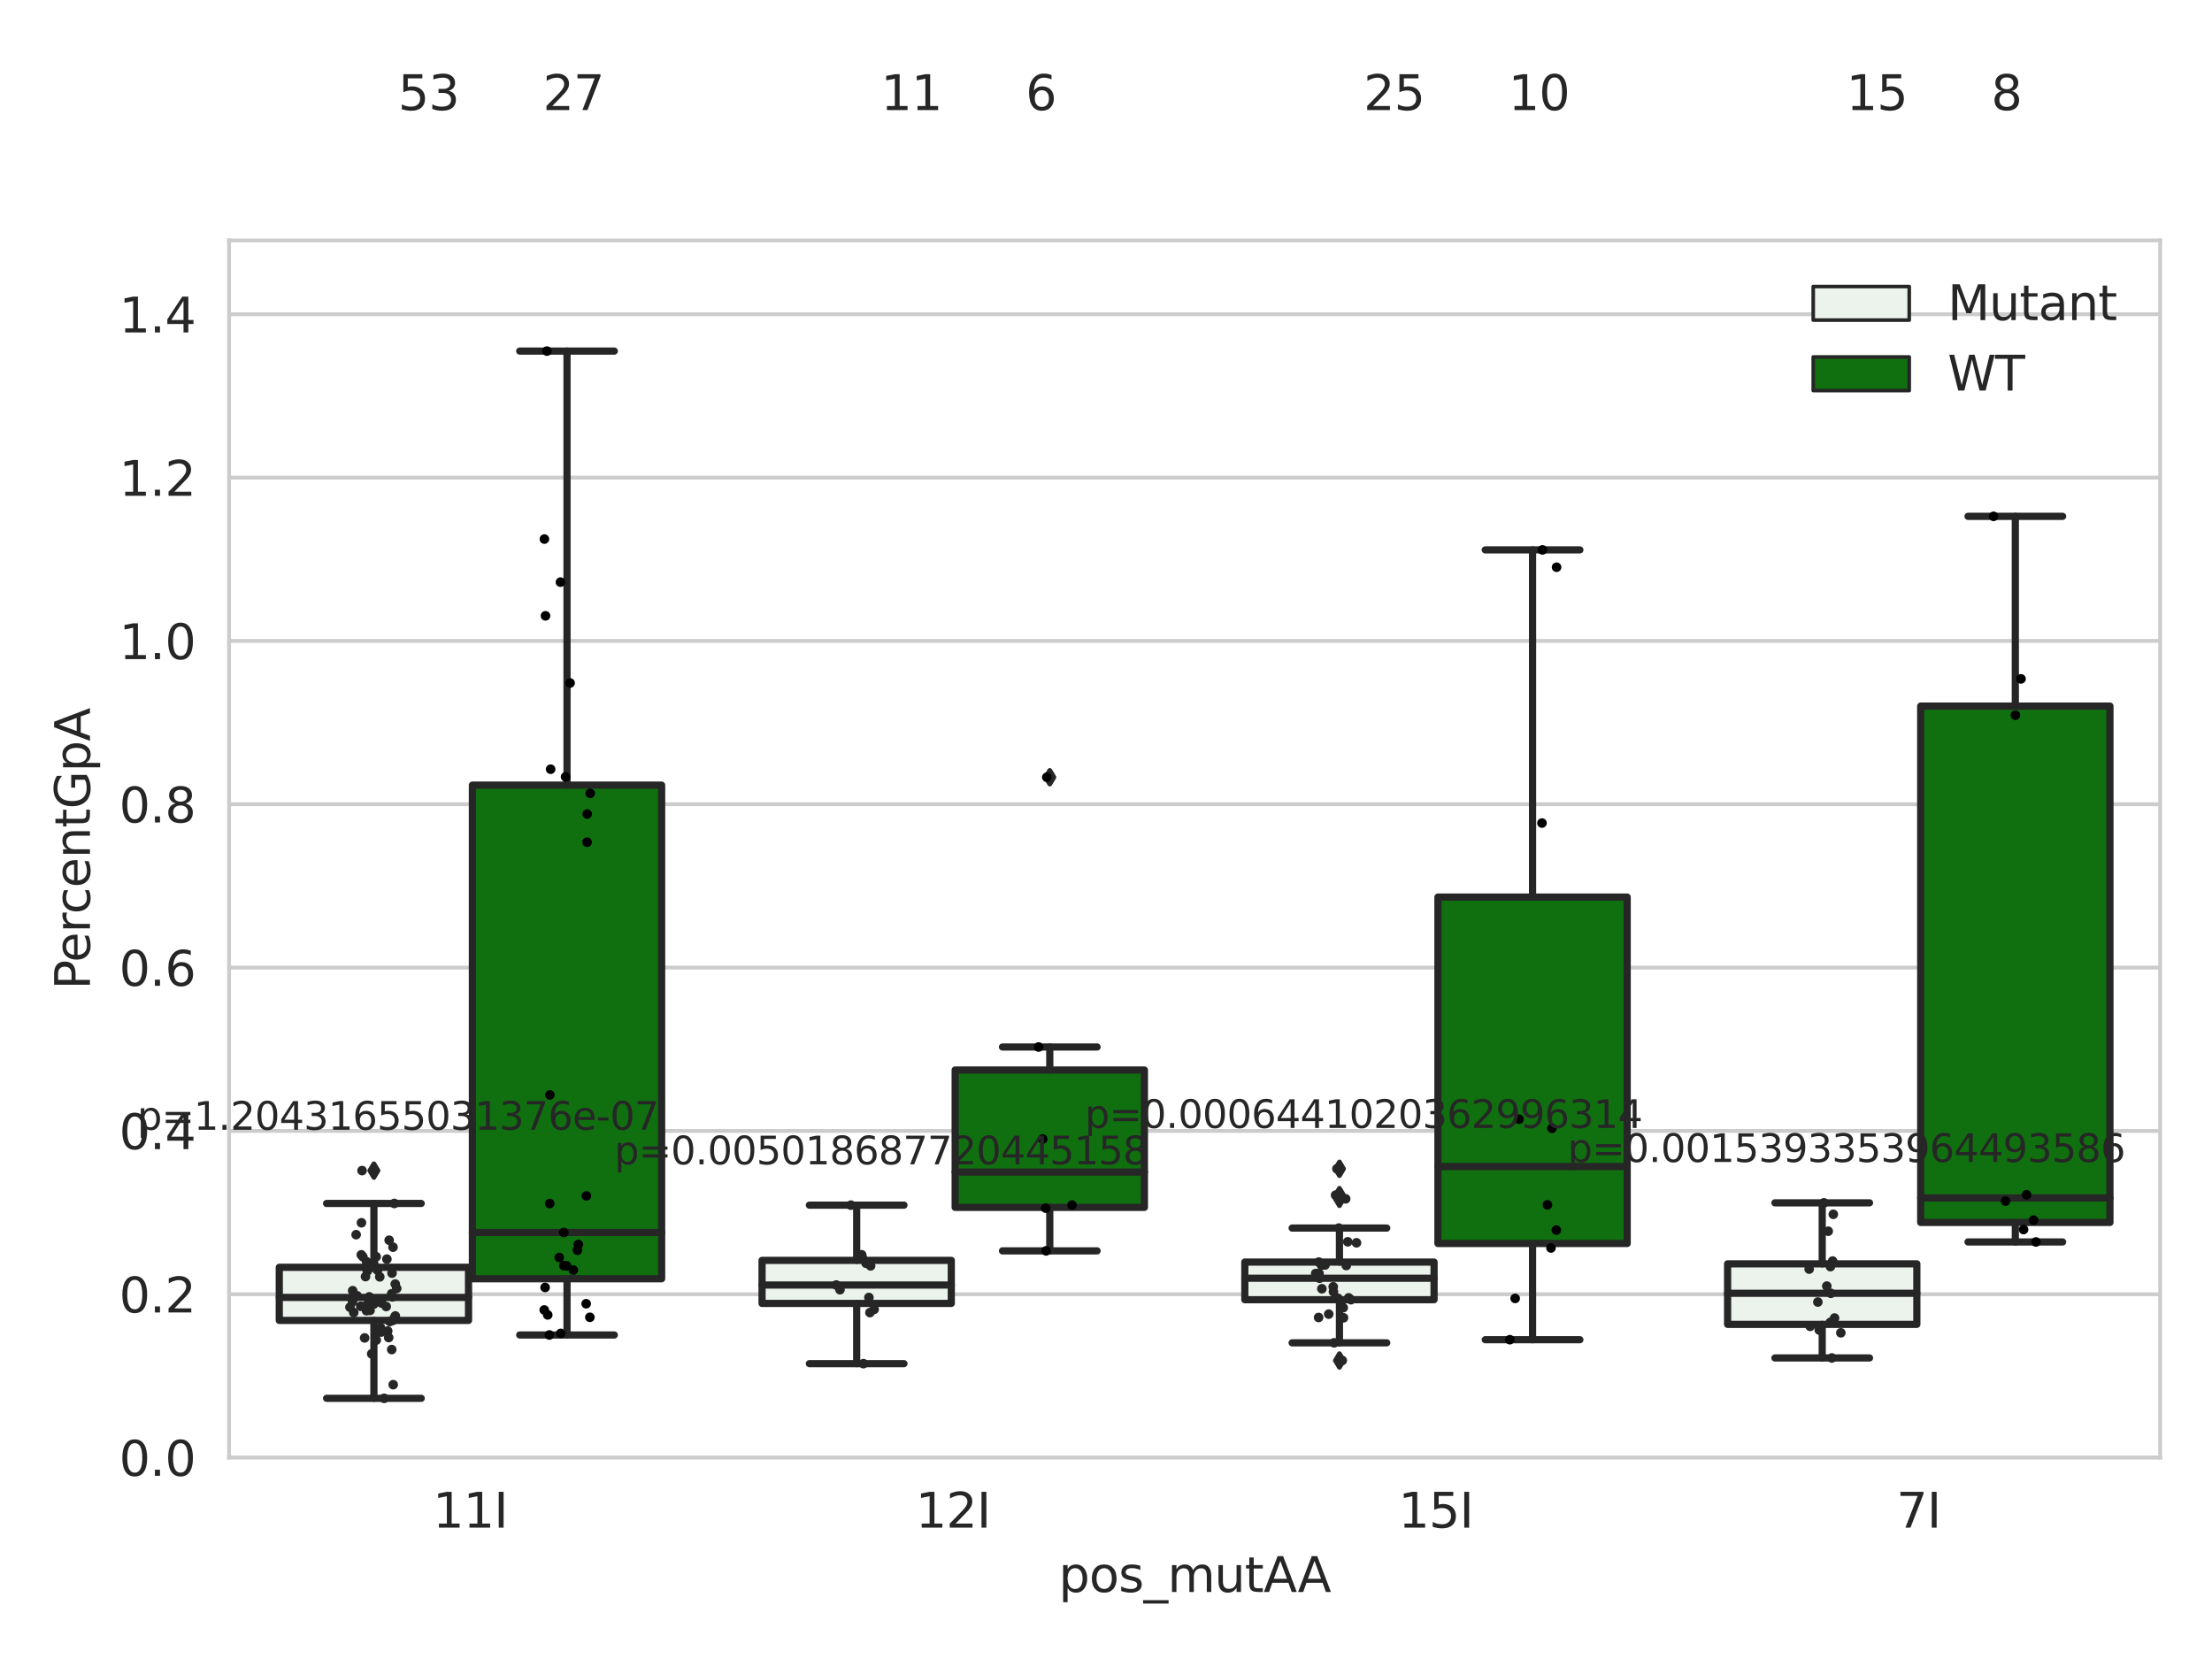 <?xml version="1.0" encoding="utf-8" standalone="no"?>
<!DOCTYPE svg PUBLIC "-//W3C//DTD SVG 1.1//EN"
  "http://www.w3.org/Graphics/SVG/1.1/DTD/svg11.dtd">
<svg xmlns:xlink="http://www.w3.org/1999/xlink" width="460.8pt" height="345.6pt" viewBox="0 0 460.8 345.6" xmlns="http://www.w3.org/2000/svg" version="1.1">
 <defs>
  <style type="text/css">*{stroke-linejoin: round; stroke-linecap: butt}</style>
 </defs>
 <g id="figure_1">
  <g id="patch_1">
   <path d="M 0 345.6 
L 460.8 345.6 
L 460.8 0 
L 0 0 
z
" style="fill: #ffffff"/>
  </g>
  <g id="axes_1">
   <g id="patch_2">
    <path d="M 47.72 303.64 
L 450 303.64 
L 450 50.085 
L 47.72 50.085 
z
" style="fill: #ffffff"/>
   </g>
   <g id="matplotlib.axis_1">
    <g id="xtick_1">
     <g id="text_1">
      <!-- 11I -->
      <g style="fill: #262626" transform="translate(90.168 318.238)scale(0.1 -0.1)">
       <defs>
        <path id="DejaVuSans-31" d="M 794 531 
L 1825 531 
L 1825 4091 
L 703 3866 
L 703 4441 
L 1819 4666 
L 2450 4666 
L 2450 531 
L 3481 531 
L 3481 0 
L 794 0 
L 794 531 
z
" transform="scale(0.016)"/>
        <path id="DejaVuSans-49" d="M 628 4666 
L 1259 4666 
L 1259 0 
L 628 0 
L 628 4666 
z
" transform="scale(0.016)"/>
       </defs>
       <use xlink:href="#DejaVuSans-31"/>
       <use xlink:href="#DejaVuSans-31" x="63.623"/>
       <use xlink:href="#DejaVuSans-49" x="127.246"/>
      </g>
     </g>
    </g>
    <g id="xtick_2">
     <g id="text_2">
      <!-- 12I -->
      <g style="fill: #262626" transform="translate(190.738 318.238)scale(0.1 -0.1)">
       <defs>
        <path id="DejaVuSans-32" d="M 1228 531 
L 3431 531 
L 3431 0 
L 469 0 
L 469 531 
Q 828 903 1448 1529 
Q 2069 2156 2228 2338 
Q 2531 2678 2651 2914 
Q 2772 3150 2772 3378 
Q 2772 3750 2511 3984 
Q 2250 4219 1831 4219 
Q 1534 4219 1204 4116 
Q 875 4013 500 3803 
L 500 4441 
Q 881 4594 1212 4672 
Q 1544 4750 1819 4750 
Q 2544 4750 2975 4387 
Q 3406 4025 3406 3419 
Q 3406 3131 3298 2873 
Q 3191 2616 2906 2266 
Q 2828 2175 2409 1742 
Q 1991 1309 1228 531 
z
" transform="scale(0.016)"/>
       </defs>
       <use xlink:href="#DejaVuSans-31"/>
       <use xlink:href="#DejaVuSans-32" x="63.623"/>
       <use xlink:href="#DejaVuSans-49" x="127.246"/>
      </g>
     </g>
    </g>
    <g id="xtick_3">
     <g id="text_3">
      <!-- 15I -->
      <g style="fill: #262626" transform="translate(291.308 318.238)scale(0.1 -0.1)">
       <defs>
        <path id="DejaVuSans-35" d="M 691 4666 
L 3169 4666 
L 3169 4134 
L 1269 4134 
L 1269 2991 
Q 1406 3038 1543 3061 
Q 1681 3084 1819 3084 
Q 2600 3084 3056 2656 
Q 3513 2228 3513 1497 
Q 3513 744 3044 326 
Q 2575 -91 1722 -91 
Q 1428 -91 1123 -41 
Q 819 9 494 109 
L 494 744 
Q 775 591 1075 516 
Q 1375 441 1709 441 
Q 2250 441 2565 725 
Q 2881 1009 2881 1497 
Q 2881 1984 2565 2268 
Q 2250 2553 1709 2553 
Q 1456 2553 1204 2497 
Q 953 2441 691 2322 
L 691 4666 
z
" transform="scale(0.016)"/>
       </defs>
       <use xlink:href="#DejaVuSans-31"/>
       <use xlink:href="#DejaVuSans-35" x="63.623"/>
       <use xlink:href="#DejaVuSans-49" x="127.246"/>
      </g>
     </g>
    </g>
    <g id="xtick_4">
     <g id="text_4">
      <!-- 7I -->
      <g style="fill: #262626" transform="translate(395.059 318.238)scale(0.1 -0.1)">
       <defs>
        <path id="DejaVuSans-37" d="M 525 4666 
L 3525 4666 
L 3525 4397 
L 1831 0 
L 1172 0 
L 2766 4134 
L 525 4134 
L 525 4666 
z
" transform="scale(0.016)"/>
       </defs>
       <use xlink:href="#DejaVuSans-37"/>
       <use xlink:href="#DejaVuSans-49" x="63.623"/>
      </g>
     </g>
    </g>
    <g id="text_5">
     <!-- pos_mutAA -->
     <g style="fill: #262626" transform="translate(220.544 331.638)scale(0.1 -0.1)">
      <defs>
       <path id="DejaVuSans-70" d="M 1159 525 
L 1159 -1331 
L 581 -1331 
L 581 3500 
L 1159 3500 
L 1159 2969 
Q 1341 3281 1617 3432 
Q 1894 3584 2278 3584 
Q 2916 3584 3314 3078 
Q 3713 2572 3713 1747 
Q 3713 922 3314 415 
Q 2916 -91 2278 -91 
Q 1894 -91 1617 61 
Q 1341 213 1159 525 
z
M 3116 1747 
Q 3116 2381 2855 2742 
Q 2594 3103 2138 3103 
Q 1681 3103 1420 2742 
Q 1159 2381 1159 1747 
Q 1159 1113 1420 752 
Q 1681 391 2138 391 
Q 2594 391 2855 752 
Q 3116 1113 3116 1747 
z
" transform="scale(0.016)"/>
       <path id="DejaVuSans-6f" d="M 1959 3097 
Q 1497 3097 1228 2736 
Q 959 2375 959 1747 
Q 959 1119 1226 758 
Q 1494 397 1959 397 
Q 2419 397 2687 759 
Q 2956 1122 2956 1747 
Q 2956 2369 2687 2733 
Q 2419 3097 1959 3097 
z
M 1959 3584 
Q 2709 3584 3137 3096 
Q 3566 2609 3566 1747 
Q 3566 888 3137 398 
Q 2709 -91 1959 -91 
Q 1206 -91 779 398 
Q 353 888 353 1747 
Q 353 2609 779 3096 
Q 1206 3584 1959 3584 
z
" transform="scale(0.016)"/>
       <path id="DejaVuSans-73" d="M 2834 3397 
L 2834 2853 
Q 2591 2978 2328 3040 
Q 2066 3103 1784 3103 
Q 1356 3103 1142 2972 
Q 928 2841 928 2578 
Q 928 2378 1081 2264 
Q 1234 2150 1697 2047 
L 1894 2003 
Q 2506 1872 2764 1633 
Q 3022 1394 3022 966 
Q 3022 478 2636 193 
Q 2250 -91 1575 -91 
Q 1294 -91 989 -36 
Q 684 19 347 128 
L 347 722 
Q 666 556 975 473 
Q 1284 391 1588 391 
Q 1994 391 2212 530 
Q 2431 669 2431 922 
Q 2431 1156 2273 1281 
Q 2116 1406 1581 1522 
L 1381 1569 
Q 847 1681 609 1914 
Q 372 2147 372 2553 
Q 372 3047 722 3315 
Q 1072 3584 1716 3584 
Q 2034 3584 2315 3537 
Q 2597 3491 2834 3397 
z
" transform="scale(0.016)"/>
       <path id="DejaVuSans-5f" d="M 3263 -1063 
L 3263 -1509 
L -63 -1509 
L -63 -1063 
L 3263 -1063 
z
" transform="scale(0.016)"/>
       <path id="DejaVuSans-6d" d="M 3328 2828 
Q 3544 3216 3844 3400 
Q 4144 3584 4550 3584 
Q 5097 3584 5394 3201 
Q 5691 2819 5691 2113 
L 5691 0 
L 5113 0 
L 5113 2094 
Q 5113 2597 4934 2840 
Q 4756 3084 4391 3084 
Q 3944 3084 3684 2787 
Q 3425 2491 3425 1978 
L 3425 0 
L 2847 0 
L 2847 2094 
Q 2847 2600 2669 2842 
Q 2491 3084 2119 3084 
Q 1678 3084 1418 2786 
Q 1159 2488 1159 1978 
L 1159 0 
L 581 0 
L 581 3500 
L 1159 3500 
L 1159 2956 
Q 1356 3278 1631 3431 
Q 1906 3584 2284 3584 
Q 2666 3584 2933 3390 
Q 3200 3197 3328 2828 
z
" transform="scale(0.016)"/>
       <path id="DejaVuSans-75" d="M 544 1381 
L 544 3500 
L 1119 3500 
L 1119 1403 
Q 1119 906 1312 657 
Q 1506 409 1894 409 
Q 2359 409 2629 706 
Q 2900 1003 2900 1516 
L 2900 3500 
L 3475 3500 
L 3475 0 
L 2900 0 
L 2900 538 
Q 2691 219 2414 64 
Q 2138 -91 1772 -91 
Q 1169 -91 856 284 
Q 544 659 544 1381 
z
M 1991 3584 
L 1991 3584 
z
" transform="scale(0.016)"/>
       <path id="DejaVuSans-74" d="M 1172 4494 
L 1172 3500 
L 2356 3500 
L 2356 3053 
L 1172 3053 
L 1172 1153 
Q 1172 725 1289 603 
Q 1406 481 1766 481 
L 2356 481 
L 2356 0 
L 1766 0 
Q 1100 0 847 248 
Q 594 497 594 1153 
L 594 3053 
L 172 3053 
L 172 3500 
L 594 3500 
L 594 4494 
L 1172 4494 
z
" transform="scale(0.016)"/>
       <path id="DejaVuSans-41" d="M 2188 4044 
L 1331 1722 
L 3047 1722 
L 2188 4044 
z
M 1831 4666 
L 2547 4666 
L 4325 0 
L 3669 0 
L 3244 1197 
L 1141 1197 
L 716 0 
L 50 0 
L 1831 4666 
z
" transform="scale(0.016)"/>
      </defs>
      <use xlink:href="#DejaVuSans-70"/>
      <use xlink:href="#DejaVuSans-6f" x="63.477"/>
      <use xlink:href="#DejaVuSans-73" x="124.658"/>
      <use xlink:href="#DejaVuSans-5f" x="176.758"/>
      <use xlink:href="#DejaVuSans-6d" x="226.758"/>
      <use xlink:href="#DejaVuSans-75" x="324.17"/>
      <use xlink:href="#DejaVuSans-74" x="387.549"/>
      <use xlink:href="#DejaVuSans-41" x="426.758"/>
      <use xlink:href="#DejaVuSans-41" x="497.916"/>
     </g>
    </g>
   </g>
   <g id="matplotlib.axis_2">
    <g id="ytick_1">
     <g id="line2d_1">
      <path d="M 47.72 303.64 
L 450 303.64 
" clip-path="url(#pb815efa49e)" style="fill: none; stroke: #cccccc; stroke-width: 0.8; stroke-linecap: round"/>
     </g>
     <g id="text_6">
      <!-- 0.0 -->
      <g style="fill: #262626" transform="translate(24.817 307.439)scale(0.1 -0.1)">
       <defs>
        <path id="DejaVuSans-30" d="M 2034 4250 
Q 1547 4250 1301 3770 
Q 1056 3291 1056 2328 
Q 1056 1369 1301 889 
Q 1547 409 2034 409 
Q 2525 409 2770 889 
Q 3016 1369 3016 2328 
Q 3016 3291 2770 3770 
Q 2525 4250 2034 4250 
z
M 2034 4750 
Q 2819 4750 3233 4129 
Q 3647 3509 3647 2328 
Q 3647 1150 3233 529 
Q 2819 -91 2034 -91 
Q 1250 -91 836 529 
Q 422 1150 422 2328 
Q 422 3509 836 4129 
Q 1250 4750 2034 4750 
z
" transform="scale(0.016)"/>
        <path id="DejaVuSans-2e" d="M 684 794 
L 1344 794 
L 1344 0 
L 684 0 
L 684 794 
z
" transform="scale(0.016)"/>
       </defs>
       <use xlink:href="#DejaVuSans-30"/>
       <use xlink:href="#DejaVuSans-2e" x="63.623"/>
       <use xlink:href="#DejaVuSans-30" x="95.41"/>
      </g>
     </g>
    </g>
    <g id="ytick_2">
     <g id="line2d_2">
      <path d="M 47.72 269.614 
L 450 269.614 
" clip-path="url(#pb815efa49e)" style="fill: none; stroke: #cccccc; stroke-width: 0.8; stroke-linecap: round"/>
     </g>
     <g id="text_7">
      <!-- 0.2 -->
      <g style="fill: #262626" transform="translate(24.817 273.413)scale(0.1 -0.1)">
       <use xlink:href="#DejaVuSans-30"/>
       <use xlink:href="#DejaVuSans-2e" x="63.623"/>
       <use xlink:href="#DejaVuSans-32" x="95.41"/>
      </g>
     </g>
    </g>
    <g id="ytick_3">
     <g id="line2d_3">
      <path d="M 47.72 235.589 
L 450 235.589 
" clip-path="url(#pb815efa49e)" style="fill: none; stroke: #cccccc; stroke-width: 0.8; stroke-linecap: round"/>
     </g>
     <g id="text_8">
      <!-- 0.4 -->
      <g style="fill: #262626" transform="translate(24.817 239.388)scale(0.1 -0.1)">
       <defs>
        <path id="DejaVuSans-34" d="M 2419 4116 
L 825 1625 
L 2419 1625 
L 2419 4116 
z
M 2253 4666 
L 3047 4666 
L 3047 1625 
L 3713 1625 
L 3713 1100 
L 3047 1100 
L 3047 0 
L 2419 0 
L 2419 1100 
L 313 1100 
L 313 1709 
L 2253 4666 
z
" transform="scale(0.016)"/>
       </defs>
       <use xlink:href="#DejaVuSans-30"/>
       <use xlink:href="#DejaVuSans-2e" x="63.623"/>
       <use xlink:href="#DejaVuSans-34" x="95.41"/>
      </g>
     </g>
    </g>
    <g id="ytick_4">
     <g id="line2d_4">
      <path d="M 47.72 201.563 
L 450 201.563 
" clip-path="url(#pb815efa49e)" style="fill: none; stroke: #cccccc; stroke-width: 0.8; stroke-linecap: round"/>
     </g>
     <g id="text_9">
      <!-- 0.6 -->
      <g style="fill: #262626" transform="translate(24.817 205.362)scale(0.1 -0.1)">
       <defs>
        <path id="DejaVuSans-36" d="M 2113 2584 
Q 1688 2584 1439 2293 
Q 1191 2003 1191 1497 
Q 1191 994 1439 701 
Q 1688 409 2113 409 
Q 2538 409 2786 701 
Q 3034 994 3034 1497 
Q 3034 2003 2786 2293 
Q 2538 2584 2113 2584 
z
M 3366 4563 
L 3366 3988 
Q 3128 4100 2886 4159 
Q 2644 4219 2406 4219 
Q 1781 4219 1451 3797 
Q 1122 3375 1075 2522 
Q 1259 2794 1537 2939 
Q 1816 3084 2150 3084 
Q 2853 3084 3261 2657 
Q 3669 2231 3669 1497 
Q 3669 778 3244 343 
Q 2819 -91 2113 -91 
Q 1303 -91 875 529 
Q 447 1150 447 2328 
Q 447 3434 972 4092 
Q 1497 4750 2381 4750 
Q 2619 4750 2861 4703 
Q 3103 4656 3366 4563 
z
" transform="scale(0.016)"/>
       </defs>
       <use xlink:href="#DejaVuSans-30"/>
       <use xlink:href="#DejaVuSans-2e" x="63.623"/>
       <use xlink:href="#DejaVuSans-36" x="95.41"/>
      </g>
     </g>
    </g>
    <g id="ytick_5">
     <g id="line2d_5">
      <path d="M 47.72 167.537 
L 450 167.537 
" clip-path="url(#pb815efa49e)" style="fill: none; stroke: #cccccc; stroke-width: 0.8; stroke-linecap: round"/>
     </g>
     <g id="text_10">
      <!-- 0.8 -->
      <g style="fill: #262626" transform="translate(24.817 171.336)scale(0.1 -0.1)">
       <defs>
        <path id="DejaVuSans-38" d="M 2034 2216 
Q 1584 2216 1326 1975 
Q 1069 1734 1069 1313 
Q 1069 891 1326 650 
Q 1584 409 2034 409 
Q 2484 409 2743 651 
Q 3003 894 3003 1313 
Q 3003 1734 2745 1975 
Q 2488 2216 2034 2216 
z
M 1403 2484 
Q 997 2584 770 2862 
Q 544 3141 544 3541 
Q 544 4100 942 4425 
Q 1341 4750 2034 4750 
Q 2731 4750 3128 4425 
Q 3525 4100 3525 3541 
Q 3525 3141 3298 2862 
Q 3072 2584 2669 2484 
Q 3125 2378 3379 2068 
Q 3634 1759 3634 1313 
Q 3634 634 3220 271 
Q 2806 -91 2034 -91 
Q 1263 -91 848 271 
Q 434 634 434 1313 
Q 434 1759 690 2068 
Q 947 2378 1403 2484 
z
M 1172 3481 
Q 1172 3119 1398 2916 
Q 1625 2713 2034 2713 
Q 2441 2713 2670 2916 
Q 2900 3119 2900 3481 
Q 2900 3844 2670 4047 
Q 2441 4250 2034 4250 
Q 1625 4250 1398 4047 
Q 1172 3844 1172 3481 
z
" transform="scale(0.016)"/>
       </defs>
       <use xlink:href="#DejaVuSans-30"/>
       <use xlink:href="#DejaVuSans-2e" x="63.623"/>
       <use xlink:href="#DejaVuSans-38" x="95.41"/>
      </g>
     </g>
    </g>
    <g id="ytick_6">
     <g id="line2d_6">
      <path d="M 47.72 133.511 
L 450 133.511 
" clip-path="url(#pb815efa49e)" style="fill: none; stroke: #cccccc; stroke-width: 0.8; stroke-linecap: round"/>
     </g>
     <g id="text_11">
      <!-- 1.0 -->
      <g style="fill: #262626" transform="translate(24.817 137.311)scale(0.1 -0.1)">
       <use xlink:href="#DejaVuSans-31"/>
       <use xlink:href="#DejaVuSans-2e" x="63.623"/>
       <use xlink:href="#DejaVuSans-30" x="95.41"/>
      </g>
     </g>
    </g>
    <g id="ytick_7">
     <g id="line2d_7">
      <path d="M 47.72 99.486 
L 450 99.486 
" clip-path="url(#pb815efa49e)" style="fill: none; stroke: #cccccc; stroke-width: 0.8; stroke-linecap: round"/>
     </g>
     <g id="text_12">
      <!-- 1.2 -->
      <g style="fill: #262626" transform="translate(24.817 103.285)scale(0.1 -0.1)">
       <use xlink:href="#DejaVuSans-31"/>
       <use xlink:href="#DejaVuSans-2e" x="63.623"/>
       <use xlink:href="#DejaVuSans-32" x="95.41"/>
      </g>
     </g>
    </g>
    <g id="ytick_8">
     <g id="line2d_8">
      <path d="M 47.72 65.46 
L 450 65.46 
" clip-path="url(#pb815efa49e)" style="fill: none; stroke: #cccccc; stroke-width: 0.8; stroke-linecap: round"/>
     </g>
     <g id="text_13">
      <!-- 1.4 -->
      <g style="fill: #262626" transform="translate(24.817 69.259)scale(0.1 -0.1)">
       <use xlink:href="#DejaVuSans-31"/>
       <use xlink:href="#DejaVuSans-2e" x="63.623"/>
       <use xlink:href="#DejaVuSans-34" x="95.41"/>
      </g>
     </g>
    </g>
    <g id="text_14">
     <!-- PercentGpA -->
     <g style="fill: #262626" transform="translate(18.737 206.139)rotate(-90)scale(0.1 -0.1)">
      <defs>
       <path id="DejaVuSans-50" d="M 1259 4147 
L 1259 2394 
L 2053 2394 
Q 2494 2394 2734 2622 
Q 2975 2850 2975 3272 
Q 2975 3691 2734 3919 
Q 2494 4147 2053 4147 
L 1259 4147 
z
M 628 4666 
L 2053 4666 
Q 2838 4666 3239 4311 
Q 3641 3956 3641 3272 
Q 3641 2581 3239 2228 
Q 2838 1875 2053 1875 
L 1259 1875 
L 1259 0 
L 628 0 
L 628 4666 
z
" transform="scale(0.016)"/>
       <path id="DejaVuSans-65" d="M 3597 1894 
L 3597 1613 
L 953 1613 
Q 991 1019 1311 708 
Q 1631 397 2203 397 
Q 2534 397 2845 478 
Q 3156 559 3463 722 
L 3463 178 
Q 3153 47 2828 -22 
Q 2503 -91 2169 -91 
Q 1331 -91 842 396 
Q 353 884 353 1716 
Q 353 2575 817 3079 
Q 1281 3584 2069 3584 
Q 2775 3584 3186 3129 
Q 3597 2675 3597 1894 
z
M 3022 2063 
Q 3016 2534 2758 2815 
Q 2500 3097 2075 3097 
Q 1594 3097 1305 2825 
Q 1016 2553 972 2059 
L 3022 2063 
z
" transform="scale(0.016)"/>
       <path id="DejaVuSans-72" d="M 2631 2963 
Q 2534 3019 2420 3045 
Q 2306 3072 2169 3072 
Q 1681 3072 1420 2755 
Q 1159 2438 1159 1844 
L 1159 0 
L 581 0 
L 581 3500 
L 1159 3500 
L 1159 2956 
Q 1341 3275 1631 3429 
Q 1922 3584 2338 3584 
Q 2397 3584 2469 3576 
Q 2541 3569 2628 3553 
L 2631 2963 
z
" transform="scale(0.016)"/>
       <path id="DejaVuSans-63" d="M 3122 3366 
L 3122 2828 
Q 2878 2963 2633 3030 
Q 2388 3097 2138 3097 
Q 1578 3097 1268 2742 
Q 959 2388 959 1747 
Q 959 1106 1268 751 
Q 1578 397 2138 397 
Q 2388 397 2633 464 
Q 2878 531 3122 666 
L 3122 134 
Q 2881 22 2623 -34 
Q 2366 -91 2075 -91 
Q 1284 -91 818 406 
Q 353 903 353 1747 
Q 353 2603 823 3093 
Q 1294 3584 2113 3584 
Q 2378 3584 2631 3529 
Q 2884 3475 3122 3366 
z
" transform="scale(0.016)"/>
       <path id="DejaVuSans-6e" d="M 3513 2113 
L 3513 0 
L 2938 0 
L 2938 2094 
Q 2938 2591 2744 2837 
Q 2550 3084 2163 3084 
Q 1697 3084 1428 2787 
Q 1159 2491 1159 1978 
L 1159 0 
L 581 0 
L 581 3500 
L 1159 3500 
L 1159 2956 
Q 1366 3272 1645 3428 
Q 1925 3584 2291 3584 
Q 2894 3584 3203 3211 
Q 3513 2838 3513 2113 
z
" transform="scale(0.016)"/>
       <path id="DejaVuSans-47" d="M 3809 666 
L 3809 1919 
L 2778 1919 
L 2778 2438 
L 4434 2438 
L 4434 434 
Q 4069 175 3628 42 
Q 3188 -91 2688 -91 
Q 1594 -91 976 548 
Q 359 1188 359 2328 
Q 359 3472 976 4111 
Q 1594 4750 2688 4750 
Q 3144 4750 3555 4637 
Q 3966 4525 4313 4306 
L 4313 3634 
Q 3963 3931 3569 4081 
Q 3175 4231 2741 4231 
Q 1884 4231 1454 3753 
Q 1025 3275 1025 2328 
Q 1025 1384 1454 906 
Q 1884 428 2741 428 
Q 3075 428 3337 486 
Q 3600 544 3809 666 
z
" transform="scale(0.016)"/>
      </defs>
      <use xlink:href="#DejaVuSans-50"/>
      <use xlink:href="#DejaVuSans-65" x="56.678"/>
      <use xlink:href="#DejaVuSans-72" x="118.201"/>
      <use xlink:href="#DejaVuSans-63" x="157.064"/>
      <use xlink:href="#DejaVuSans-65" x="212.045"/>
      <use xlink:href="#DejaVuSans-6e" x="273.568"/>
      <use xlink:href="#DejaVuSans-74" x="336.947"/>
      <use xlink:href="#DejaVuSans-47" x="376.156"/>
      <use xlink:href="#DejaVuSans-70" x="453.646"/>
      <use xlink:href="#DejaVuSans-41" x="517.123"/>
     </g>
    </g>
   </g>
   <g id="patch_3">
    <path d="M 58.179 275.064 
L 97.603 275.064 
L 97.603 264.002 
L 58.179 264.002 
L 58.179 275.064 
z
" clip-path="url(#pb815efa49e)" style="fill: #ecf2ec; stroke: #262626; stroke-width: 1.5; stroke-linejoin: miter"/>
   </g>
   <g id="patch_4">
    <path d="M 98.407 266.391 
L 137.831 266.391 
L 137.831 163.555 
L 98.407 163.555 
L 98.407 266.391 
z
" clip-path="url(#pb815efa49e)" style="fill: #107010; stroke: #262626; stroke-width: 1.5; stroke-linejoin: miter"/>
   </g>
   <g id="patch_5">
    <path d="M 158.749 271.527 
L 198.173 271.527 
L 198.173 262.555 
L 158.749 262.555 
L 158.749 271.527 
z
" clip-path="url(#pb815efa49e)" style="fill: #ecf2ec; stroke: #262626; stroke-width: 1.5; stroke-linejoin: miter"/>
   </g>
   <g id="patch_6">
    <path d="M 198.977 251.52 
L 238.401 251.52 
L 238.401 222.901 
L 198.977 222.901 
L 198.977 251.52 
z
" clip-path="url(#pb815efa49e)" style="fill: #107010; stroke: #262626; stroke-width: 1.5; stroke-linejoin: miter"/>
   </g>
   <g id="patch_7">
    <path d="M 259.319 270.75 
L 298.743 270.75 
L 298.743 262.915 
L 259.319 262.915 
L 259.319 270.75 
z
" clip-path="url(#pb815efa49e)" style="fill: #ecf2ec; stroke: #262626; stroke-width: 1.5; stroke-linejoin: miter"/>
   </g>
   <g id="patch_8">
    <path d="M 299.547 259.042 
L 338.971 259.042 
L 338.971 186.879 
L 299.547 186.879 
L 299.547 259.042 
z
" clip-path="url(#pb815efa49e)" style="fill: #107010; stroke: #262626; stroke-width: 1.5; stroke-linejoin: miter"/>
   </g>
   <g id="patch_9">
    <path d="M 359.889 275.888 
L 399.313 275.888 
L 399.313 263.279 
L 359.889 263.279 
L 359.889 275.888 
z
" clip-path="url(#pb815efa49e)" style="fill: #ecf2ec; stroke: #262626; stroke-width: 1.5; stroke-linejoin: miter"/>
   </g>
   <g id="patch_10">
    <path d="M 400.117 254.661 
L 439.541 254.661 
L 439.541 147.093 
L 400.117 147.093 
L 400.117 254.661 
z
" clip-path="url(#pb815efa49e)" style="fill: #107010; stroke: #262626; stroke-width: 1.5; stroke-linejoin: miter"/>
   </g>
   <g id="patch_11">
    <path d="M 98.005 303.64 
L 98.005 303.64 
L 98.005 303.64 
L 98.005 303.64 
z
" clip-path="url(#pb815efa49e)" style="fill: #ecf2ec; stroke: #262626; stroke-width: 0.75; stroke-linejoin: miter"/>
   </g>
   <g id="patch_12">
    <path d="M 98.005 303.64 
L 98.005 303.64 
L 98.005 303.64 
L 98.005 303.64 
z
" clip-path="url(#pb815efa49e)" style="fill: #107010; stroke: #262626; stroke-width: 0.75; stroke-linejoin: miter"/>
   </g>
   <g id="PathCollection_1"/>
   <g id="PathCollection_2"/>
   <g id="line2d_9">
    <path d="M 77.891 275.064 
L 77.891 291.295 
" clip-path="url(#pb815efa49e)" style="fill: none; stroke: #262626; stroke-width: 1.5; stroke-linecap: round"/>
   </g>
   <g id="line2d_10">
    <path d="M 77.891 264.002 
L 77.891 250.701 
" clip-path="url(#pb815efa49e)" style="fill: none; stroke: #262626; stroke-width: 1.5; stroke-linecap: round"/>
   </g>
   <g id="line2d_11">
    <path d="M 68.035 291.295 
L 87.747 291.295 
" clip-path="url(#pb815efa49e)" style="fill: none; stroke: #262626; stroke-width: 1.5; stroke-linecap: round"/>
   </g>
   <g id="line2d_12">
    <path d="M 68.035 250.701 
L 87.747 250.701 
" clip-path="url(#pb815efa49e)" style="fill: none; stroke: #262626; stroke-width: 1.5; stroke-linecap: round"/>
   </g>
   <g id="line2d_13">
    <defs>
     <path id="mf3e9ac4932" d="M -0 1.414 
L 0.849 0 
L 0 -1.414 
L -0.849 -0 
z
" style="stroke: #262626; stroke-linejoin: miter"/>
    </defs>
    <g clip-path="url(#pb815efa49e)">
     <use xlink:href="#mf3e9ac4932" x="77.891" y="243.856" style="fill: #262626; stroke: #262626; stroke-linejoin: miter"/>
    </g>
   </g>
   <g id="line2d_14">
    <path d="M 118.119 266.391 
L 118.119 278.098 
" clip-path="url(#pb815efa49e)" style="fill: none; stroke: #262626; stroke-width: 1.5; stroke-linecap: round"/>
   </g>
   <g id="line2d_15">
    <path d="M 118.119 163.555 
L 118.119 73.136 
" clip-path="url(#pb815efa49e)" style="fill: none; stroke: #262626; stroke-width: 1.5; stroke-linecap: round"/>
   </g>
   <g id="line2d_16">
    <path d="M 108.263 278.098 
L 127.975 278.098 
" clip-path="url(#pb815efa49e)" style="fill: none; stroke: #262626; stroke-width: 1.5; stroke-linecap: round"/>
   </g>
   <g id="line2d_17">
    <path d="M 108.263 73.136 
L 127.975 73.136 
" clip-path="url(#pb815efa49e)" style="fill: none; stroke: #262626; stroke-width: 1.5; stroke-linecap: round"/>
   </g>
   <g id="line2d_18"/>
   <g id="line2d_19">
    <path d="M 178.461 271.527 
L 178.461 284.071 
" clip-path="url(#pb815efa49e)" style="fill: none; stroke: #262626; stroke-width: 1.5; stroke-linecap: round"/>
   </g>
   <g id="line2d_20">
    <path d="M 178.461 262.555 
L 178.461 251.056 
" clip-path="url(#pb815efa49e)" style="fill: none; stroke: #262626; stroke-width: 1.5; stroke-linecap: round"/>
   </g>
   <g id="line2d_21">
    <path d="M 168.605 284.071 
L 188.317 284.071 
" clip-path="url(#pb815efa49e)" style="fill: none; stroke: #262626; stroke-width: 1.5; stroke-linecap: round"/>
   </g>
   <g id="line2d_22">
    <path d="M 168.605 251.056 
L 188.317 251.056 
" clip-path="url(#pb815efa49e)" style="fill: none; stroke: #262626; stroke-width: 1.5; stroke-linecap: round"/>
   </g>
   <g id="line2d_23"/>
   <g id="line2d_24">
    <path d="M 218.689 251.52 
L 218.689 260.578 
" clip-path="url(#pb815efa49e)" style="fill: none; stroke: #262626; stroke-width: 1.5; stroke-linecap: round"/>
   </g>
   <g id="line2d_25">
    <path d="M 218.689 222.901 
L 218.689 218.109 
" clip-path="url(#pb815efa49e)" style="fill: none; stroke: #262626; stroke-width: 1.5; stroke-linecap: round"/>
   </g>
   <g id="line2d_26">
    <path d="M 208.833 260.578 
L 228.545 260.578 
" clip-path="url(#pb815efa49e)" style="fill: none; stroke: #262626; stroke-width: 1.5; stroke-linecap: round"/>
   </g>
   <g id="line2d_27">
    <path d="M 208.833 218.109 
L 228.545 218.109 
" clip-path="url(#pb815efa49e)" style="fill: none; stroke: #262626; stroke-width: 1.5; stroke-linecap: round"/>
   </g>
   <g id="line2d_28">
    <g clip-path="url(#pb815efa49e)">
     <use xlink:href="#mf3e9ac4932" x="218.689" y="161.914" style="fill: #262626; stroke: #262626; stroke-linejoin: miter"/>
    </g>
   </g>
   <g id="line2d_29">
    <path d="M 279.031 270.75 
L 279.031 279.733 
" clip-path="url(#pb815efa49e)" style="fill: none; stroke: #262626; stroke-width: 1.5; stroke-linecap: round"/>
   </g>
   <g id="line2d_30">
    <path d="M 279.031 262.915 
L 279.031 255.827 
" clip-path="url(#pb815efa49e)" style="fill: none; stroke: #262626; stroke-width: 1.5; stroke-linecap: round"/>
   </g>
   <g id="line2d_31">
    <path d="M 269.175 279.733 
L 288.887 279.733 
" clip-path="url(#pb815efa49e)" style="fill: none; stroke: #262626; stroke-width: 1.5; stroke-linecap: round"/>
   </g>
   <g id="line2d_32">
    <path d="M 269.175 255.827 
L 288.887 255.827 
" clip-path="url(#pb815efa49e)" style="fill: none; stroke: #262626; stroke-width: 1.5; stroke-linecap: round"/>
   </g>
   <g id="line2d_33">
    <g clip-path="url(#pb815efa49e)">
     <use xlink:href="#mf3e9ac4932" x="279.031" y="283.417" style="fill: #262626; stroke: #262626; stroke-linejoin: miter"/>
     <use xlink:href="#mf3e9ac4932" x="279.031" y="243.479" style="fill: #262626; stroke: #262626; stroke-linejoin: miter"/>
     <use xlink:href="#mf3e9ac4932" x="279.031" y="249.74" style="fill: #262626; stroke: #262626; stroke-linejoin: miter"/>
     <use xlink:href="#mf3e9ac4932" x="279.031" y="248.965" style="fill: #262626; stroke: #262626; stroke-linejoin: miter"/>
    </g>
   </g>
   <g id="line2d_34">
    <path d="M 319.259 259.042 
L 319.259 279.086 
" clip-path="url(#pb815efa49e)" style="fill: none; stroke: #262626; stroke-width: 1.5; stroke-linecap: round"/>
   </g>
   <g id="line2d_35">
    <path d="M 319.259 186.879 
L 319.259 114.553 
" clip-path="url(#pb815efa49e)" style="fill: none; stroke: #262626; stroke-width: 1.5; stroke-linecap: round"/>
   </g>
   <g id="line2d_36">
    <path d="M 309.403 279.086 
L 329.115 279.086 
" clip-path="url(#pb815efa49e)" style="fill: none; stroke: #262626; stroke-width: 1.5; stroke-linecap: round"/>
   </g>
   <g id="line2d_37">
    <path d="M 309.403 114.553 
L 329.115 114.553 
" clip-path="url(#pb815efa49e)" style="fill: none; stroke: #262626; stroke-width: 1.5; stroke-linecap: round"/>
   </g>
   <g id="line2d_38"/>
   <g id="line2d_39">
    <path d="M 379.601 275.888 
L 379.601 282.887 
" clip-path="url(#pb815efa49e)" style="fill: none; stroke: #262626; stroke-width: 1.5; stroke-linecap: round"/>
   </g>
   <g id="line2d_40">
    <path d="M 379.601 263.279 
L 379.601 250.572 
" clip-path="url(#pb815efa49e)" style="fill: none; stroke: #262626; stroke-width: 1.5; stroke-linecap: round"/>
   </g>
   <g id="line2d_41">
    <path d="M 369.745 282.887 
L 389.457 282.887 
" clip-path="url(#pb815efa49e)" style="fill: none; stroke: #262626; stroke-width: 1.5; stroke-linecap: round"/>
   </g>
   <g id="line2d_42">
    <path d="M 369.745 250.572 
L 389.457 250.572 
" clip-path="url(#pb815efa49e)" style="fill: none; stroke: #262626; stroke-width: 1.5; stroke-linecap: round"/>
   </g>
   <g id="line2d_43"/>
   <g id="line2d_44">
    <path d="M 419.829 254.661 
L 419.829 258.722 
" clip-path="url(#pb815efa49e)" style="fill: none; stroke: #262626; stroke-width: 1.5; stroke-linecap: round"/>
   </g>
   <g id="line2d_45">
    <path d="M 419.829 147.093 
L 419.829 107.563 
" clip-path="url(#pb815efa49e)" style="fill: none; stroke: #262626; stroke-width: 1.5; stroke-linecap: round"/>
   </g>
   <g id="line2d_46">
    <path d="M 409.973 258.722 
L 429.685 258.722 
" clip-path="url(#pb815efa49e)" style="fill: none; stroke: #262626; stroke-width: 1.5; stroke-linecap: round"/>
   </g>
   <g id="line2d_47">
    <path d="M 409.973 107.563 
L 429.685 107.563 
" clip-path="url(#pb815efa49e)" style="fill: none; stroke: #262626; stroke-width: 1.5; stroke-linecap: round"/>
   </g>
   <g id="line2d_48"/>
   <g id="line2d_49">
    <path d="M 58.179 270.277 
L 97.603 270.277 
" clip-path="url(#pb815efa49e)" style="fill: none; stroke: #262626; stroke-width: 1.5; stroke-linecap: round"/>
   </g>
   <g id="line2d_50">
    <path d="M 98.407 256.751 
L 137.831 256.751 
" clip-path="url(#pb815efa49e)" style="fill: none; stroke: #262626; stroke-width: 1.5; stroke-linecap: round"/>
   </g>
   <g id="line2d_51">
    <path d="M 158.749 267.693 
L 198.173 267.693 
" clip-path="url(#pb815efa49e)" style="fill: none; stroke: #262626; stroke-width: 1.5; stroke-linecap: round"/>
   </g>
   <g id="line2d_52">
    <path d="M 198.977 244.159 
L 238.401 244.159 
" clip-path="url(#pb815efa49e)" style="fill: none; stroke: #262626; stroke-width: 1.5; stroke-linecap: round"/>
   </g>
   <g id="line2d_53">
    <path d="M 259.319 266.283 
L 298.743 266.283 
" clip-path="url(#pb815efa49e)" style="fill: none; stroke: #262626; stroke-width: 1.5; stroke-linecap: round"/>
   </g>
   <g id="line2d_54">
    <path d="M 299.547 243.013 
L 338.971 243.013 
" clip-path="url(#pb815efa49e)" style="fill: none; stroke: #262626; stroke-width: 1.5; stroke-linecap: round"/>
   </g>
   <g id="line2d_55">
    <path d="M 359.889 269.418 
L 399.313 269.418 
" clip-path="url(#pb815efa49e)" style="fill: none; stroke: #262626; stroke-width: 1.5; stroke-linecap: round"/>
   </g>
   <g id="line2d_56">
    <path d="M 400.117 249.551 
L 439.541 249.551 
" clip-path="url(#pb815efa49e)" style="fill: none; stroke: #262626; stroke-width: 1.5; stroke-linecap: round"/>
   </g>
   <g id="patch_13">
    <path d="M 47.72 303.64 
L 47.72 50.085 
" style="fill: none; stroke: #cccccc; stroke-width: 0.8; stroke-linejoin: miter; stroke-linecap: square"/>
   </g>
   <g id="patch_14">
    <path d="M 450 303.64 
L 450 50.085 
" style="fill: none; stroke: #cccccc; stroke-width: 0.8; stroke-linejoin: miter; stroke-linecap: square"/>
   </g>
   <g id="patch_15">
    <path d="M 47.72 303.64 
L 450 303.64 
" style="fill: none; stroke: #cccccc; stroke-width: 0.8; stroke-linejoin: miter; stroke-linecap: square"/>
   </g>
   <g id="patch_16">
    <path d="M 47.72 50.085 
L 450 50.085 
" style="fill: none; stroke: #cccccc; stroke-width: 0.8; stroke-linejoin: miter; stroke-linecap: square"/>
   </g>
   <g id="PathCollection_3">
    <defs>
     <path id="C0_0_1ad4480f43" d="M 0 1 
C 0.265 1 0.52 0.895 0.707 0.707 
C 0.895 0.52 1 0.265 1 -0 
C 1 -0.265 0.895 -0.52 0.707 -0.707 
C 0.52 -0.895 0.265 -1 0 -1 
C -0.265 -1 -0.52 -0.895 -0.707 -0.707 
C -0.895 -0.52 -1 -0.265 -1 0 
C -1 0.265 -0.895 0.52 -0.707 0.707 
C -0.52 0.895 -0.265 1 0 1 
z
"/>
    </defs>
    <g clip-path="url(#pb815efa49e)">
     <use xlink:href="#C0_0_1ad4480f43" x="76.831" y="263.472" style="fill: #262626"/>
    </g>
    <g clip-path="url(#pb815efa49e)">
     <use xlink:href="#C0_0_1ad4480f43" x="75.959" y="278.715" style="fill: #262626"/>
    </g>
    <g clip-path="url(#pb815efa49e)">
     <use xlink:href="#C0_0_1ad4480f43" x="74.19" y="257.204" style="fill: #262626"/>
    </g>
    <g clip-path="url(#pb815efa49e)">
     <use xlink:href="#C0_0_1ad4480f43" x="80.598" y="262.299" style="fill: #262626"/>
    </g>
    <g clip-path="url(#pb815efa49e)">
     <use xlink:href="#C0_0_1ad4480f43" x="75.299" y="254.726" style="fill: #262626"/>
    </g>
    <g clip-path="url(#pb815efa49e)">
     <use xlink:href="#C0_0_1ad4480f43" x="81.216" y="275.295" style="fill: #262626"/>
    </g>
    <g clip-path="url(#pb815efa49e)">
     <use xlink:href="#C0_0_1ad4480f43" x="78.386" y="279.171" style="fill: #262626"/>
    </g>
    <g clip-path="url(#pb815efa49e)">
     <use xlink:href="#C0_0_1ad4480f43" x="81.068" y="258.361" style="fill: #262626"/>
    </g>
    <g clip-path="url(#pb815efa49e)">
     <use xlink:href="#C0_0_1ad4480f43" x="81.871" y="259.809" style="fill: #262626"/>
    </g>
    <g clip-path="url(#pb815efa49e)">
     <use xlink:href="#C0_0_1ad4480f43" x="80.457" y="272.171" style="fill: #262626"/>
    </g>
    <g clip-path="url(#pb815efa49e)">
     <use xlink:href="#C0_0_1ad4480f43" x="76.387" y="271.863" style="fill: #262626"/>
    </g>
    <g clip-path="url(#pb815efa49e)">
     <use xlink:href="#C0_0_1ad4480f43" x="77.44" y="264.002" style="fill: #262626"/>
    </g>
    <g clip-path="url(#pb815efa49e)">
     <use xlink:href="#C0_0_1ad4480f43" x="78.807" y="277.123" style="fill: #262626"/>
    </g>
    <g clip-path="url(#pb815efa49e)">
     <use xlink:href="#C0_0_1ad4480f43" x="81.669" y="265.215" style="fill: #262626"/>
    </g>
    <g clip-path="url(#pb815efa49e)">
     <use xlink:href="#C0_0_1ad4480f43" x="73.811" y="270.277" style="fill: #262626"/>
    </g>
    <g clip-path="url(#pb815efa49e)">
     <use xlink:href="#C0_0_1ad4480f43" x="77.089" y="272.985" style="fill: #262626"/>
    </g>
    <g clip-path="url(#pb815efa49e)">
     <use xlink:href="#C0_0_1ad4480f43" x="75.145" y="272.128" style="fill: #262626"/>
    </g>
    <g clip-path="url(#pb815efa49e)">
     <use xlink:href="#C0_0_1ad4480f43" x="75.265" y="261.402" style="fill: #262626"/>
    </g>
    <g clip-path="url(#pb815efa49e)">
     <use xlink:href="#C0_0_1ad4480f43" x="80.971" y="278.642" style="fill: #262626"/>
    </g>
    <g clip-path="url(#pb815efa49e)">
     <use xlink:href="#C0_0_1ad4480f43" x="73.688" y="273.422" style="fill: #262626"/>
    </g>
    <g clip-path="url(#pb815efa49e)">
     <use xlink:href="#C0_0_1ad4480f43" x="74.405" y="269.933" style="fill: #262626"/>
    </g>
    <g clip-path="url(#pb815efa49e)">
     <use xlink:href="#C0_0_1ad4480f43" x="81.728" y="270.16" style="fill: #262626"/>
    </g>
    <g clip-path="url(#pb815efa49e)">
     <use xlink:href="#C0_0_1ad4480f43" x="82.644" y="268.41" style="fill: #262626"/>
    </g>
    <g clip-path="url(#pb815efa49e)">
     <use xlink:href="#C0_0_1ad4480f43" x="81.914" y="288.453" style="fill: #262626"/>
    </g>
    <g clip-path="url(#pb815efa49e)">
     <use xlink:href="#C0_0_1ad4480f43" x="80.017" y="291.295" style="fill: #262626"/>
    </g>
    <g clip-path="url(#pb815efa49e)">
     <use xlink:href="#C0_0_1ad4480f43" x="82.339" y="267.486" style="fill: #262626"/>
    </g>
    <g clip-path="url(#pb815efa49e)">
     <use xlink:href="#C0_0_1ad4480f43" x="79.279" y="276.623" style="fill: #262626"/>
    </g>
    <g clip-path="url(#pb815efa49e)">
     <use xlink:href="#C0_0_1ad4480f43" x="76.359" y="262.824" style="fill: #262626"/>
    </g>
    <g clip-path="url(#pb815efa49e)">
     <use xlink:href="#C0_0_1ad4480f43" x="78.644" y="264.609" style="fill: #262626"/>
    </g>
    <g clip-path="url(#pb815efa49e)">
     <use xlink:href="#C0_0_1ad4480f43" x="78.362" y="261.794" style="fill: #262626"/>
    </g>
    <g clip-path="url(#pb815efa49e)">
     <use xlink:href="#C0_0_1ad4480f43" x="76.352" y="273.045" style="fill: #262626"/>
    </g>
    <g clip-path="url(#pb815efa49e)">
     <use xlink:href="#C0_0_1ad4480f43" x="76.14" y="265.939" style="fill: #262626"/>
    </g>
    <g clip-path="url(#pb815efa49e)">
     <use xlink:href="#C0_0_1ad4480f43" x="79.114" y="265.995" style="fill: #262626"/>
    </g>
    <g clip-path="url(#pb815efa49e)">
     <use xlink:href="#C0_0_1ad4480f43" x="82.168" y="274.531" style="fill: #262626"/>
    </g>
    <g clip-path="url(#pb815efa49e)">
     <use xlink:href="#C0_0_1ad4480f43" x="81.584" y="269.518" style="fill: #262626"/>
    </g>
    <g clip-path="url(#pb815efa49e)">
     <use xlink:href="#C0_0_1ad4480f43" x="79.501" y="271.454" style="fill: #262626"/>
    </g>
    <g clip-path="url(#pb815efa49e)">
     <use xlink:href="#C0_0_1ad4480f43" x="72.903" y="272.319" style="fill: #262626"/>
    </g>
    <g clip-path="url(#pb815efa49e)">
     <use xlink:href="#C0_0_1ad4480f43" x="77.431" y="282.029" style="fill: #262626"/>
    </g>
    <g clip-path="url(#pb815efa49e)">
     <use xlink:href="#C0_0_1ad4480f43" x="82.352" y="274.138" style="fill: #262626"/>
    </g>
    <g clip-path="url(#pb815efa49e)">
     <use xlink:href="#C0_0_1ad4480f43" x="73.467" y="268.874" style="fill: #262626"/>
    </g>
    <g clip-path="url(#pb815efa49e)">
     <use xlink:href="#C0_0_1ad4480f43" x="78.323" y="277.941" style="fill: #262626"/>
    </g>
    <g clip-path="url(#pb815efa49e)">
     <use xlink:href="#C0_0_1ad4480f43" x="82.142" y="250.701" style="fill: #262626"/>
    </g>
    <g clip-path="url(#pb815efa49e)">
     <use xlink:href="#C0_0_1ad4480f43" x="75.593" y="261.8" style="fill: #262626"/>
    </g>
    <g clip-path="url(#pb815efa49e)">
     <use xlink:href="#C0_0_1ad4480f43" x="79.464" y="277.485" style="fill: #262626"/>
    </g>
    <g clip-path="url(#pb815efa49e)">
     <use xlink:href="#C0_0_1ad4480f43" x="75.423" y="243.856" style="fill: #262626"/>
    </g>
    <g clip-path="url(#pb815efa49e)">
     <use xlink:href="#C0_0_1ad4480f43" x="77.848" y="263.197" style="fill: #262626"/>
    </g>
    <g clip-path="url(#pb815efa49e)">
     <use xlink:href="#C0_0_1ad4480f43" x="76.924" y="270.156" style="fill: #262626"/>
    </g>
    <g clip-path="url(#pb815efa49e)">
     <use xlink:href="#C0_0_1ad4480f43" x="76.511" y="264.787" style="fill: #262626"/>
    </g>
    <g clip-path="url(#pb815efa49e)">
     <use xlink:href="#C0_0_1ad4480f43" x="80.768" y="277.273" style="fill: #262626"/>
    </g>
    <g clip-path="url(#pb815efa49e)">
     <use xlink:href="#C0_0_1ad4480f43" x="81.846" y="275.064" style="fill: #262626"/>
    </g>
    <g clip-path="url(#pb815efa49e)">
     <use xlink:href="#C0_0_1ad4480f43" x="77.875" y="271.66" style="fill: #262626"/>
    </g>
    <g clip-path="url(#pb815efa49e)">
     <use xlink:href="#C0_0_1ad4480f43" x="73.443" y="271.184" style="fill: #262626"/>
    </g>
    <g clip-path="url(#pb815efa49e)">
     <use xlink:href="#C0_0_1ad4480f43" x="81.602" y="281.137" style="fill: #262626"/>
    </g>
   </g>
   <g id="PathCollection_4">
    <defs>
     <path id="C1_0_60f1f1acb3" d="M 0 1 
C 0.265 1 0.52 0.895 0.707 0.707 
C 0.895 0.52 1 0.265 1 -0 
C 1 -0.265 0.895 -0.52 0.707 -0.707 
C 0.52 -0.895 0.265 -1 0 -1 
C -0.265 -1 -0.52 -0.895 -0.707 -0.707 
C -0.895 -0.52 -1 -0.265 -1 0 
C -1 0.265 -0.895 0.52 -0.707 0.707 
C -0.52 0.895 -0.265 1 0 1 
z
"/>
    </defs>
    <g clip-path="url(#pb815efa49e)">
     <use xlink:href="#C1_0_60f1f1acb3" x="116.811" y="277.771"/>
    </g>
    <g clip-path="url(#pb815efa49e)">
     <use xlink:href="#C1_0_60f1f1acb3" x="118.76" y="142.28"/>
    </g>
    <g clip-path="url(#pb815efa49e)">
     <use xlink:href="#C1_0_60f1f1acb3" x="117.82" y="161.83"/>
    </g>
    <g clip-path="url(#pb815efa49e)">
     <use xlink:href="#C1_0_60f1f1acb3" x="117.451" y="263.657"/>
    </g>
    <g clip-path="url(#pb815efa49e)">
     <use xlink:href="#C1_0_60f1f1acb3" x="120.484" y="259.25"/>
    </g>
    <g clip-path="url(#pb815efa49e)">
     <use xlink:href="#C1_0_60f1f1acb3" x="114.102" y="273.919"/>
    </g>
    <g clip-path="url(#pb815efa49e)">
     <use xlink:href="#C1_0_60f1f1acb3" x="113.411" y="112.297"/>
    </g>
    <g clip-path="url(#pb815efa49e)">
     <use xlink:href="#C1_0_60f1f1acb3" x="120.286" y="260.44"/>
    </g>
    <g clip-path="url(#pb815efa49e)">
     <use xlink:href="#C1_0_60f1f1acb3" x="114.706" y="160.241"/>
    </g>
    <g clip-path="url(#pb815efa49e)">
     <use xlink:href="#C1_0_60f1f1acb3" x="119.442" y="264.584"/>
    </g>
    <g clip-path="url(#pb815efa49e)">
     <use xlink:href="#C1_0_60f1f1acb3" x="122.883" y="274.419"/>
    </g>
    <g clip-path="url(#pb815efa49e)">
     <use xlink:href="#C1_0_60f1f1acb3" x="114.55" y="228.096"/>
    </g>
    <g clip-path="url(#pb815efa49e)">
     <use xlink:href="#C1_0_60f1f1acb3" x="117.453" y="256.751"/>
    </g>
    <g clip-path="url(#pb815efa49e)">
     <use xlink:href="#C1_0_60f1f1acb3" x="122.108" y="271.593"/>
    </g>
    <g clip-path="url(#pb815efa49e)">
     <use xlink:href="#C1_0_60f1f1acb3" x="113.558" y="268.198"/>
    </g>
    <g clip-path="url(#pb815efa49e)">
     <use xlink:href="#C1_0_60f1f1acb3" x="113.941" y="73.136"/>
    </g>
    <g clip-path="url(#pb815efa49e)">
     <use xlink:href="#C1_0_60f1f1acb3" x="113.638" y="128.29"/>
    </g>
    <g clip-path="url(#pb815efa49e)">
     <use xlink:href="#C1_0_60f1f1acb3" x="122.324" y="169.57"/>
    </g>
    <g clip-path="url(#pb815efa49e)">
     <use xlink:href="#C1_0_60f1f1acb3" x="118.018" y="263.698"/>
    </g>
    <g clip-path="url(#pb815efa49e)">
     <use xlink:href="#C1_0_60f1f1acb3" x="122.946" y="165.279"/>
    </g>
    <g clip-path="url(#pb815efa49e)">
     <use xlink:href="#C1_0_60f1f1acb3" x="122.301" y="175.441"/>
    </g>
    <g clip-path="url(#pb815efa49e)">
     <use xlink:href="#C1_0_60f1f1acb3" x="116.757" y="121.265"/>
    </g>
    <g clip-path="url(#pb815efa49e)">
     <use xlink:href="#C1_0_60f1f1acb3" x="114.447" y="278.098"/>
    </g>
    <g clip-path="url(#pb815efa49e)">
     <use xlink:href="#C1_0_60f1f1acb3" x="114.52" y="250.714"/>
    </g>
    <g clip-path="url(#pb815efa49e)">
     <use xlink:href="#C1_0_60f1f1acb3" x="113.38" y="272.89"/>
    </g>
    <g clip-path="url(#pb815efa49e)">
     <use xlink:href="#C1_0_60f1f1acb3" x="116.497" y="261.951"/>
    </g>
    <g clip-path="url(#pb815efa49e)">
     <use xlink:href="#C1_0_60f1f1acb3" x="122.147" y="249.125"/>
    </g>
   </g>
   <g id="PathCollection_5">
    <defs>
     <path id="C2_0_49912537a2" d="M 0 1 
C 0.265 1 0.52 0.895 0.707 0.707 
C 0.895 0.52 1 0.265 1 -0 
C 1 -0.265 0.895 -0.52 0.707 -0.707 
C 0.52 -0.895 0.265 -1 0 -1 
C -0.265 -1 -0.52 -0.895 -0.707 -0.707 
C -0.895 -0.52 -1 -0.265 -1 0 
C -1 0.265 -0.895 0.52 -0.707 0.707 
C -0.52 0.895 -0.265 1 0 1 
z
"/>
    </defs>
    <g clip-path="url(#pb815efa49e)">
     <use xlink:href="#C2_0_49912537a2" x="180.424" y="263.159" style="fill: #262626"/>
    </g>
    <g clip-path="url(#pb815efa49e)">
     <use xlink:href="#C2_0_49912537a2" x="179.87" y="284.071" style="fill: #262626"/>
    </g>
    <g clip-path="url(#pb815efa49e)">
     <use xlink:href="#C2_0_49912537a2" x="181.224" y="273.439" style="fill: #262626"/>
    </g>
    <g clip-path="url(#pb815efa49e)">
     <use xlink:href="#C2_0_49912537a2" x="174.201" y="267.693" style="fill: #262626"/>
    </g>
    <g clip-path="url(#pb815efa49e)">
     <use xlink:href="#C2_0_49912537a2" x="182.107" y="272.766" style="fill: #262626"/>
    </g>
    <g clip-path="url(#pb815efa49e)">
     <use xlink:href="#C2_0_49912537a2" x="179.499" y="261.387" style="fill: #262626"/>
    </g>
    <g clip-path="url(#pb815efa49e)">
     <use xlink:href="#C2_0_49912537a2" x="181.012" y="270.289" style="fill: #262626"/>
    </g>
    <g clip-path="url(#pb815efa49e)">
     <use xlink:href="#C2_0_49912537a2" x="177.258" y="251.056" style="fill: #262626"/>
    </g>
    <g clip-path="url(#pb815efa49e)">
     <use xlink:href="#C2_0_49912537a2" x="179.635" y="261.95" style="fill: #262626"/>
    </g>
    <g clip-path="url(#pb815efa49e)">
     <use xlink:href="#C2_0_49912537a2" x="181.362" y="263.707" style="fill: #262626"/>
    </g>
    <g clip-path="url(#pb815efa49e)">
     <use xlink:href="#C2_0_49912537a2" x="174.983" y="268.671" style="fill: #262626"/>
    </g>
   </g>
   <g id="PathCollection_6">
    <defs>
     <path id="C3_0_46dba67fac" d="M 0 1 
C 0.265 1 0.52 0.895 0.707 0.707 
C 0.895 0.52 1 0.265 1 -0 
C 1 -0.265 0.895 -0.52 0.707 -0.707 
C 0.52 -0.895 0.265 -1 0 -1 
C -0.265 -1 -0.52 -0.895 -0.707 -0.707 
C -0.895 -0.52 -1 -0.265 -1 0 
C -1 0.265 -0.895 0.52 -0.707 0.707 
C -0.52 0.895 -0.265 1 0 1 
z
"/>
    </defs>
    <g clip-path="url(#pb815efa49e)">
     <use xlink:href="#C3_0_46dba67fac" x="223.325" y="251.043"/>
    </g>
    <g clip-path="url(#pb815efa49e)">
     <use xlink:href="#C3_0_46dba67fac" x="218.07" y="161.914"/>
    </g>
    <g clip-path="url(#pb815efa49e)">
     <use xlink:href="#C3_0_46dba67fac" x="217.834" y="251.68"/>
    </g>
    <g clip-path="url(#pb815efa49e)">
     <use xlink:href="#C3_0_46dba67fac" x="216.353" y="218.109"/>
    </g>
    <g clip-path="url(#pb815efa49e)">
     <use xlink:href="#C3_0_46dba67fac" x="217.216" y="237.276"/>
    </g>
    <g clip-path="url(#pb815efa49e)">
     <use xlink:href="#C3_0_46dba67fac" x="217.92" y="260.578"/>
    </g>
   </g>
   <g id="PathCollection_7">
    <defs>
     <path id="C4_0_0f4b975fb3" d="M 0 1 
C 0.265 1 0.52 0.895 0.707 0.707 
C 0.895 0.52 1 0.265 1 -0 
C 1 -0.265 0.895 -0.52 0.707 -0.707 
C 0.52 -0.895 0.265 -1 0 -1 
C -0.265 -1 -0.52 -0.895 -0.707 -0.707 
C -0.895 -0.52 -1 -0.265 -1 0 
C -1 0.265 -0.895 0.52 -0.707 0.707 
C -0.52 0.895 -0.265 1 0 1 
z
"/>
    </defs>
    <g clip-path="url(#pb815efa49e)">
     <use xlink:href="#C4_0_0f4b975fb3" x="278.501" y="243.479" style="fill: #262626"/>
    </g>
    <g clip-path="url(#pb815efa49e)">
     <use xlink:href="#C4_0_0f4b975fb3" x="277.787" y="269.097" style="fill: #262626"/>
    </g>
    <g clip-path="url(#pb815efa49e)">
     <use xlink:href="#C4_0_0f4b975fb3" x="276.802" y="273.755" style="fill: #262626"/>
    </g>
    <g clip-path="url(#pb815efa49e)">
     <use xlink:href="#C4_0_0f4b975fb3" x="280.455" y="263.634" style="fill: #262626"/>
    </g>
    <g clip-path="url(#pb815efa49e)">
     <use xlink:href="#C4_0_0f4b975fb3" x="274.081" y="265.304" style="fill: #262626"/>
    </g>
    <g clip-path="url(#pb815efa49e)">
     <use xlink:href="#C4_0_0f4b975fb3" x="274.78" y="265.283" style="fill: #262626"/>
    </g>
    <g clip-path="url(#pb815efa49e)">
     <use xlink:href="#C4_0_0f4b975fb3" x="280.953" y="270.362" style="fill: #262626"/>
    </g>
    <g clip-path="url(#pb815efa49e)">
     <use xlink:href="#C4_0_0f4b975fb3" x="281.422" y="270.75" style="fill: #262626"/>
    </g>
    <g clip-path="url(#pb815efa49e)">
     <use xlink:href="#C4_0_0f4b975fb3" x="279.817" y="272.423" style="fill: #262626"/>
    </g>
    <g clip-path="url(#pb815efa49e)">
     <use xlink:href="#C4_0_0f4b975fb3" x="277.925" y="279.733" style="fill: #262626"/>
    </g>
    <g clip-path="url(#pb815efa49e)">
     <use xlink:href="#C4_0_0f4b975fb3" x="280.33" y="249.74" style="fill: #262626"/>
    </g>
    <g clip-path="url(#pb815efa49e)">
     <use xlink:href="#C4_0_0f4b975fb3" x="278.734" y="270.466" style="fill: #262626"/>
    </g>
    <g clip-path="url(#pb815efa49e)">
     <use xlink:href="#C4_0_0f4b975fb3" x="279.623" y="283.417" style="fill: #262626"/>
    </g>
    <g clip-path="url(#pb815efa49e)">
     <use xlink:href="#C4_0_0f4b975fb3" x="280.759" y="258.688" style="fill: #262626"/>
    </g>
    <g clip-path="url(#pb815efa49e)">
     <use xlink:href="#C4_0_0f4b975fb3" x="274.739" y="262.915" style="fill: #262626"/>
    </g>
    <g clip-path="url(#pb815efa49e)">
     <use xlink:href="#C4_0_0f4b975fb3" x="275.289" y="263.565" style="fill: #262626"/>
    </g>
    <g clip-path="url(#pb815efa49e)">
     <use xlink:href="#C4_0_0f4b975fb3" x="276.022" y="263.521" style="fill: #262626"/>
    </g>
    <g clip-path="url(#pb815efa49e)">
     <use xlink:href="#C4_0_0f4b975fb3" x="277.733" y="268.059" style="fill: #262626"/>
    </g>
    <g clip-path="url(#pb815efa49e)">
     <use xlink:href="#C4_0_0f4b975fb3" x="278.897" y="255.827" style="fill: #262626"/>
    </g>
    <g clip-path="url(#pb815efa49e)">
     <use xlink:href="#C4_0_0f4b975fb3" x="274.882" y="266.283" style="fill: #262626"/>
    </g>
    <g clip-path="url(#pb815efa49e)">
     <use xlink:href="#C4_0_0f4b975fb3" x="278.224" y="248.965" style="fill: #262626"/>
    </g>
    <g clip-path="url(#pb815efa49e)">
     <use xlink:href="#C4_0_0f4b975fb3" x="275.372" y="268.472" style="fill: #262626"/>
    </g>
    <g clip-path="url(#pb815efa49e)">
     <use xlink:href="#C4_0_0f4b975fb3" x="274.69" y="274.455" style="fill: #262626"/>
    </g>
    <g clip-path="url(#pb815efa49e)">
     <use xlink:href="#C4_0_0f4b975fb3" x="279.879" y="274.521" style="fill: #262626"/>
    </g>
    <g clip-path="url(#pb815efa49e)">
     <use xlink:href="#C4_0_0f4b975fb3" x="282.58" y="258.9" style="fill: #262626"/>
    </g>
   </g>
   <g id="PathCollection_8">
    <defs>
     <path id="C5_0_9fb97486a6" d="M 0 1 
C 0.265 1 0.52 0.895 0.707 0.707 
C 0.895 0.52 1 0.265 1 -0 
C 1 -0.265 0.895 -0.52 0.707 -0.707 
C 0.52 -0.895 0.265 -1 0 -1 
C -0.265 -1 -0.52 -0.895 -0.707 -0.707 
C -0.895 -0.52 -1 -0.265 -1 0 
C -1 0.265 -0.895 0.52 -0.707 0.707 
C -0.52 0.895 -0.265 1 0 1 
z
"/>
    </defs>
    <g clip-path="url(#pb815efa49e)">
     <use xlink:href="#C5_0_9fb97486a6" x="321.319" y="114.553"/>
    </g>
    <g clip-path="url(#pb815efa49e)">
     <use xlink:href="#C5_0_9fb97486a6" x="322.362" y="250.989"/>
    </g>
    <g clip-path="url(#pb815efa49e)">
     <use xlink:href="#C5_0_9fb97486a6" x="315.636" y="270.481"/>
    </g>
    <g clip-path="url(#pb815efa49e)">
     <use xlink:href="#C5_0_9fb97486a6" x="324.263" y="118.163"/>
    </g>
    <g clip-path="url(#pb815efa49e)">
     <use xlink:href="#C5_0_9fb97486a6" x="314.524" y="279.086"/>
    </g>
    <g clip-path="url(#pb815efa49e)">
     <use xlink:href="#C5_0_9fb97486a6" x="323.311" y="235.037"/>
    </g>
    <g clip-path="url(#pb815efa49e)">
     <use xlink:href="#C5_0_9fb97486a6" x="323.097" y="259.973"/>
    </g>
    <g clip-path="url(#pb815efa49e)">
     <use xlink:href="#C5_0_9fb97486a6" x="321.224" y="171.456"/>
    </g>
    <g clip-path="url(#pb815efa49e)">
     <use xlink:href="#C5_0_9fb97486a6" x="316.448" y="233.148"/>
    </g>
    <g clip-path="url(#pb815efa49e)">
     <use xlink:href="#C5_0_9fb97486a6" x="324.206" y="256.25"/>
    </g>
   </g>
   <g id="PathCollection_9">
    <defs>
     <path id="C6_0_9003e9527d" d="M 0 1 
C 0.265 1 0.52 0.895 0.707 0.707 
C 0.895 0.52 1 0.265 1 -0 
C 1 -0.265 0.895 -0.52 0.707 -0.707 
C 0.52 -0.895 0.265 -1 0 -1 
C -0.265 -1 -0.52 -0.895 -0.707 -0.707 
C -0.895 -0.52 -1 -0.265 -1 0 
C -1 0.265 -0.895 0.52 -0.707 0.707 
C -0.52 0.895 -0.265 1 0 1 
z
"/>
    </defs>
    <g clip-path="url(#pb815efa49e)">
     <use xlink:href="#C6_0_9003e9527d" x="381.776" y="262.701" style="fill: #262626"/>
    </g>
    <g clip-path="url(#pb815efa49e)">
     <use xlink:href="#C6_0_9003e9527d" x="383.482" y="277.65" style="fill: #262626"/>
    </g>
    <g clip-path="url(#pb815efa49e)">
     <use xlink:href="#C6_0_9003e9527d" x="379.954" y="250.572" style="fill: #262626"/>
    </g>
    <g clip-path="url(#pb815efa49e)">
     <use xlink:href="#C6_0_9003e9527d" x="382.174" y="274.572" style="fill: #262626"/>
    </g>
    <g clip-path="url(#pb815efa49e)">
     <use xlink:href="#C6_0_9003e9527d" x="378.693" y="271.238" style="fill: #262626"/>
    </g>
    <g clip-path="url(#pb815efa49e)">
     <use xlink:href="#C6_0_9003e9527d" x="376.883" y="264.375" style="fill: #262626"/>
    </g>
    <g clip-path="url(#pb815efa49e)">
     <use xlink:href="#C6_0_9003e9527d" x="380.853" y="256.485" style="fill: #262626"/>
    </g>
    <g clip-path="url(#pb815efa49e)">
     <use xlink:href="#C6_0_9003e9527d" x="381.604" y="282.887" style="fill: #262626"/>
    </g>
    <g clip-path="url(#pb815efa49e)">
     <use xlink:href="#C6_0_9003e9527d" x="377.091" y="276.306" style="fill: #262626"/>
    </g>
    <g clip-path="url(#pb815efa49e)">
     <use xlink:href="#C6_0_9003e9527d" x="381.398" y="269.418" style="fill: #262626"/>
    </g>
    <g clip-path="url(#pb815efa49e)">
     <use xlink:href="#C6_0_9003e9527d" x="381.313" y="263.857" style="fill: #262626"/>
    </g>
    <g clip-path="url(#pb815efa49e)">
     <use xlink:href="#C6_0_9003e9527d" x="381.911" y="252.961" style="fill: #262626"/>
    </g>
    <g clip-path="url(#pb815efa49e)">
     <use xlink:href="#C6_0_9003e9527d" x="380.556" y="267.916" style="fill: #262626"/>
    </g>
    <g clip-path="url(#pb815efa49e)">
     <use xlink:href="#C6_0_9003e9527d" x="378.986" y="277.074" style="fill: #262626"/>
    </g>
    <g clip-path="url(#pb815efa49e)">
     <use xlink:href="#C6_0_9003e9527d" x="381.305" y="275.47" style="fill: #262626"/>
    </g>
   </g>
   <g id="PathCollection_10">
    <defs>
     <path id="C7_0_127b8b80bc" d="M 0 1 
C 0.265 1 0.52 0.895 0.707 0.707 
C 0.895 0.52 1 0.265 1 -0 
C 1 -0.265 0.895 -0.52 0.707 -0.707 
C 0.52 -0.895 0.265 -1 0 -1 
C -0.265 -1 -0.52 -0.895 -0.707 -0.707 
C -0.895 -0.52 -1 -0.265 -1 0 
C -1 0.265 -0.895 0.52 -0.707 0.707 
C -0.52 0.895 -0.265 1 0 1 
z
"/>
    </defs>
    <g clip-path="url(#pb815efa49e)">
     <use xlink:href="#C7_0_127b8b80bc" x="417.796" y="250.209"/>
    </g>
    <g clip-path="url(#pb815efa49e)">
     <use xlink:href="#C7_0_127b8b80bc" x="421.547" y="256.136"/>
    </g>
    <g clip-path="url(#pb815efa49e)">
     <use xlink:href="#C7_0_127b8b80bc" x="422.172" y="248.894"/>
    </g>
    <g clip-path="url(#pb815efa49e)">
     <use xlink:href="#C7_0_127b8b80bc" x="424.125" y="258.722"/>
    </g>
    <g clip-path="url(#pb815efa49e)">
     <use xlink:href="#C7_0_127b8b80bc" x="415.305" y="107.563"/>
    </g>
    <g clip-path="url(#pb815efa49e)">
     <use xlink:href="#C7_0_127b8b80bc" x="419.853" y="148.983"/>
    </g>
    <g clip-path="url(#pb815efa49e)">
     <use xlink:href="#C7_0_127b8b80bc" x="421.015" y="141.422"/>
    </g>
    <g clip-path="url(#pb815efa49e)">
     <use xlink:href="#C7_0_127b8b80bc" x="423.631" y="254.169"/>
    </g>
   </g>
   <g id="text_15">
    <!-- 53 -->
    <g style="fill: #262626" transform="translate(82.919 22.928)scale(0.1 -0.1)">
     <defs>
      <path id="DejaVuSans-33" d="M 2597 2516 
Q 3050 2419 3304 2112 
Q 3559 1806 3559 1356 
Q 3559 666 3084 287 
Q 2609 -91 1734 -91 
Q 1441 -91 1130 -33 
Q 819 25 488 141 
L 488 750 
Q 750 597 1062 519 
Q 1375 441 1716 441 
Q 2309 441 2620 675 
Q 2931 909 2931 1356 
Q 2931 1769 2642 2001 
Q 2353 2234 1838 2234 
L 1294 2234 
L 1294 2753 
L 1863 2753 
Q 2328 2753 2575 2939 
Q 2822 3125 2822 3475 
Q 2822 3834 2567 4026 
Q 2313 4219 1838 4219 
Q 1578 4219 1281 4162 
Q 984 4106 628 3988 
L 628 4550 
Q 988 4650 1302 4700 
Q 1616 4750 1894 4750 
Q 2613 4750 3031 4423 
Q 3450 4097 3450 3541 
Q 3450 3153 3228 2886 
Q 3006 2619 2597 2516 
z
" transform="scale(0.016)"/>
     </defs>
     <use xlink:href="#DejaVuSans-35"/>
     <use xlink:href="#DejaVuSans-33" x="63.623"/>
    </g>
   </g>
   <g id="text_16">
    <!-- p=1.20431655031376e-07 -->
    <g style="fill: #262626" transform="translate(28.588 235.349)scale(0.08 -0.08)">
     <defs>
      <path id="DejaVuSans-3d" d="M 678 2906 
L 4684 2906 
L 4684 2381 
L 678 2381 
L 678 2906 
z
M 678 1631 
L 4684 1631 
L 4684 1100 
L 678 1100 
L 678 1631 
z
" transform="scale(0.016)"/>
      <path id="DejaVuSans-2d" d="M 313 2009 
L 1997 2009 
L 1997 1497 
L 313 1497 
L 313 2009 
z
" transform="scale(0.016)"/>
     </defs>
     <use xlink:href="#DejaVuSans-70"/>
     <use xlink:href="#DejaVuSans-3d" x="63.477"/>
     <use xlink:href="#DejaVuSans-31" x="147.266"/>
     <use xlink:href="#DejaVuSans-2e" x="210.889"/>
     <use xlink:href="#DejaVuSans-32" x="242.676"/>
     <use xlink:href="#DejaVuSans-30" x="306.299"/>
     <use xlink:href="#DejaVuSans-34" x="369.922"/>
     <use xlink:href="#DejaVuSans-33" x="433.545"/>
     <use xlink:href="#DejaVuSans-31" x="497.168"/>
     <use xlink:href="#DejaVuSans-36" x="560.791"/>
     <use xlink:href="#DejaVuSans-35" x="624.414"/>
     <use xlink:href="#DejaVuSans-35" x="688.037"/>
     <use xlink:href="#DejaVuSans-30" x="751.66"/>
     <use xlink:href="#DejaVuSans-33" x="815.283"/>
     <use xlink:href="#DejaVuSans-31" x="878.906"/>
     <use xlink:href="#DejaVuSans-33" x="942.529"/>
     <use xlink:href="#DejaVuSans-37" x="1006.152"/>
     <use xlink:href="#DejaVuSans-36" x="1069.775"/>
     <use xlink:href="#DejaVuSans-65" x="1133.398"/>
     <use xlink:href="#DejaVuSans-2d" x="1194.922"/>
     <use xlink:href="#DejaVuSans-30" x="1231.006"/>
     <use xlink:href="#DejaVuSans-37" x="1294.629"/>
    </g>
   </g>
   <g id="text_17">
    <!-- 27 -->
    <g style="fill: #262626" transform="translate(113.091 22.928)scale(0.1 -0.1)">
     <use xlink:href="#DejaVuSans-32"/>
     <use xlink:href="#DejaVuSans-37" x="63.623"/>
    </g>
   </g>
   <g id="text_18">
    <!-- 11 -->
    <g style="fill: #262626" transform="translate(183.489 22.928)scale(0.1 -0.1)">
     <use xlink:href="#DejaVuSans-31"/>
     <use xlink:href="#DejaVuSans-31" x="63.623"/>
    </g>
   </g>
   <g id="text_19">
    <!-- p=0.005018687720445158 -->
    <g style="fill: #262626" transform="translate(127.972 242.55)scale(0.08 -0.08)">
     <use xlink:href="#DejaVuSans-70"/>
     <use xlink:href="#DejaVuSans-3d" x="63.477"/>
     <use xlink:href="#DejaVuSans-30" x="147.266"/>
     <use xlink:href="#DejaVuSans-2e" x="210.889"/>
     <use xlink:href="#DejaVuSans-30" x="242.676"/>
     <use xlink:href="#DejaVuSans-30" x="306.299"/>
     <use xlink:href="#DejaVuSans-35" x="369.922"/>
     <use xlink:href="#DejaVuSans-30" x="433.545"/>
     <use xlink:href="#DejaVuSans-31" x="497.168"/>
     <use xlink:href="#DejaVuSans-38" x="560.791"/>
     <use xlink:href="#DejaVuSans-36" x="624.414"/>
     <use xlink:href="#DejaVuSans-38" x="688.037"/>
     <use xlink:href="#DejaVuSans-37" x="751.66"/>
     <use xlink:href="#DejaVuSans-37" x="815.283"/>
     <use xlink:href="#DejaVuSans-32" x="878.906"/>
     <use xlink:href="#DejaVuSans-30" x="942.529"/>
     <use xlink:href="#DejaVuSans-34" x="1006.152"/>
     <use xlink:href="#DejaVuSans-34" x="1069.775"/>
     <use xlink:href="#DejaVuSans-35" x="1133.398"/>
     <use xlink:href="#DejaVuSans-31" x="1197.021"/>
     <use xlink:href="#DejaVuSans-35" x="1260.645"/>
     <use xlink:href="#DejaVuSans-38" x="1324.268"/>
    </g>
   </g>
   <g id="text_20">
    <!-- 6 -->
    <g style="fill: #262626" transform="translate(213.661 22.928)scale(0.1 -0.1)">
     <use xlink:href="#DejaVuSans-36"/>
    </g>
   </g>
   <g id="text_21">
    <!-- 25 -->
    <g style="fill: #262626" transform="translate(284.06 22.928)scale(0.1 -0.1)">
     <use xlink:href="#DejaVuSans-32"/>
     <use xlink:href="#DejaVuSans-35" x="63.623"/>
    </g>
   </g>
   <g id="text_22">
    <!-- p=0.0006441020362996314 -->
    <g style="fill: #262626" transform="translate(225.997 234.972)scale(0.08 -0.08)">
     <defs>
      <path id="DejaVuSans-39" d="M 703 97 
L 703 672 
Q 941 559 1184 500 
Q 1428 441 1663 441 
Q 2288 441 2617 861 
Q 2947 1281 2994 2138 
Q 2813 1869 2534 1725 
Q 2256 1581 1919 1581 
Q 1219 1581 811 2004 
Q 403 2428 403 3163 
Q 403 3881 828 4315 
Q 1253 4750 1959 4750 
Q 2769 4750 3195 4129 
Q 3622 3509 3622 2328 
Q 3622 1225 3098 567 
Q 2575 -91 1691 -91 
Q 1453 -91 1209 -44 
Q 966 3 703 97 
z
M 1959 2075 
Q 2384 2075 2632 2365 
Q 2881 2656 2881 3163 
Q 2881 3666 2632 3958 
Q 2384 4250 1959 4250 
Q 1534 4250 1286 3958 
Q 1038 3666 1038 3163 
Q 1038 2656 1286 2365 
Q 1534 2075 1959 2075 
z
" transform="scale(0.016)"/>
     </defs>
     <use xlink:href="#DejaVuSans-70"/>
     <use xlink:href="#DejaVuSans-3d" x="63.477"/>
     <use xlink:href="#DejaVuSans-30" x="147.266"/>
     <use xlink:href="#DejaVuSans-2e" x="210.889"/>
     <use xlink:href="#DejaVuSans-30" x="242.676"/>
     <use xlink:href="#DejaVuSans-30" x="306.299"/>
     <use xlink:href="#DejaVuSans-30" x="369.922"/>
     <use xlink:href="#DejaVuSans-36" x="433.545"/>
     <use xlink:href="#DejaVuSans-34" x="497.168"/>
     <use xlink:href="#DejaVuSans-34" x="560.791"/>
     <use xlink:href="#DejaVuSans-31" x="624.414"/>
     <use xlink:href="#DejaVuSans-30" x="688.037"/>
     <use xlink:href="#DejaVuSans-32" x="751.66"/>
     <use xlink:href="#DejaVuSans-30" x="815.283"/>
     <use xlink:href="#DejaVuSans-33" x="878.906"/>
     <use xlink:href="#DejaVuSans-36" x="942.529"/>
     <use xlink:href="#DejaVuSans-32" x="1006.152"/>
     <use xlink:href="#DejaVuSans-39" x="1069.775"/>
     <use xlink:href="#DejaVuSans-39" x="1133.398"/>
     <use xlink:href="#DejaVuSans-36" x="1197.021"/>
     <use xlink:href="#DejaVuSans-33" x="1260.645"/>
     <use xlink:href="#DejaVuSans-31" x="1324.268"/>
     <use xlink:href="#DejaVuSans-34" x="1387.891"/>
    </g>
   </g>
   <g id="text_23">
    <!-- 10 -->
    <g style="fill: #262626" transform="translate(314.231 22.928)scale(0.1 -0.1)">
     <use xlink:href="#DejaVuSans-31"/>
     <use xlink:href="#DejaVuSans-30" x="63.623"/>
    </g>
   </g>
   <g id="text_24">
    <!-- 15 -->
    <g style="fill: #262626" transform="translate(384.63 22.928)scale(0.1 -0.1)">
     <use xlink:href="#DejaVuSans-31"/>
     <use xlink:href="#DejaVuSans-35" x="63.623"/>
    </g>
   </g>
   <g id="text_25">
    <!-- p=0.0015393353964493586 -->
    <g style="fill: #262626" transform="translate(326.567 242.066)scale(0.08 -0.08)">
     <use xlink:href="#DejaVuSans-70"/>
     <use xlink:href="#DejaVuSans-3d" x="63.477"/>
     <use xlink:href="#DejaVuSans-30" x="147.266"/>
     <use xlink:href="#DejaVuSans-2e" x="210.889"/>
     <use xlink:href="#DejaVuSans-30" x="242.676"/>
     <use xlink:href="#DejaVuSans-30" x="306.299"/>
     <use xlink:href="#DejaVuSans-31" x="369.922"/>
     <use xlink:href="#DejaVuSans-35" x="433.545"/>
     <use xlink:href="#DejaVuSans-33" x="497.168"/>
     <use xlink:href="#DejaVuSans-39" x="560.791"/>
     <use xlink:href="#DejaVuSans-33" x="624.414"/>
     <use xlink:href="#DejaVuSans-33" x="688.037"/>
     <use xlink:href="#DejaVuSans-35" x="751.66"/>
     <use xlink:href="#DejaVuSans-33" x="815.283"/>
     <use xlink:href="#DejaVuSans-39" x="878.906"/>
     <use xlink:href="#DejaVuSans-36" x="942.529"/>
     <use xlink:href="#DejaVuSans-34" x="1006.152"/>
     <use xlink:href="#DejaVuSans-34" x="1069.775"/>
     <use xlink:href="#DejaVuSans-39" x="1133.398"/>
     <use xlink:href="#DejaVuSans-33" x="1197.021"/>
     <use xlink:href="#DejaVuSans-35" x="1260.645"/>
     <use xlink:href="#DejaVuSans-38" x="1324.268"/>
     <use xlink:href="#DejaVuSans-36" x="1387.891"/>
    </g>
   </g>
   <g id="text_26">
    <!-- 8 -->
    <g style="fill: #262626" transform="translate(414.8 22.928)scale(0.1 -0.1)">
     <use xlink:href="#DejaVuSans-38"/>
    </g>
   </g>
   <g id="legend_1">
    <g id="patch_17">
     <path d="M 377.728 66.684 
L 397.728 66.684 
L 397.728 59.684 
L 377.728 59.684 
z
" style="fill: #ecf2ec; stroke: #262626; stroke-width: 0.75; stroke-linejoin: miter"/>
    </g>
    <g id="text_27">
     <!-- Mutant -->
     <g style="fill: #262626" transform="translate(405.728 66.684)scale(0.1 -0.1)">
      <defs>
       <path id="DejaVuSans-4d" d="M 628 4666 
L 1569 4666 
L 2759 1491 
L 3956 4666 
L 4897 4666 
L 4897 0 
L 4281 0 
L 4281 4097 
L 3078 897 
L 2444 897 
L 1241 4097 
L 1241 0 
L 628 0 
L 628 4666 
z
" transform="scale(0.016)"/>
       <path id="DejaVuSans-61" d="M 2194 1759 
Q 1497 1759 1228 1600 
Q 959 1441 959 1056 
Q 959 750 1161 570 
Q 1363 391 1709 391 
Q 2188 391 2477 730 
Q 2766 1069 2766 1631 
L 2766 1759 
L 2194 1759 
z
M 3341 1997 
L 3341 0 
L 2766 0 
L 2766 531 
Q 2569 213 2275 61 
Q 1981 -91 1556 -91 
Q 1019 -91 701 211 
Q 384 513 384 1019 
Q 384 1609 779 1909 
Q 1175 2209 1959 2209 
L 2766 2209 
L 2766 2266 
Q 2766 2663 2505 2880 
Q 2244 3097 1772 3097 
Q 1472 3097 1187 3025 
Q 903 2953 641 2809 
L 641 3341 
Q 956 3463 1253 3523 
Q 1550 3584 1831 3584 
Q 2591 3584 2966 3190 
Q 3341 2797 3341 1997 
z
" transform="scale(0.016)"/>
      </defs>
      <use xlink:href="#DejaVuSans-4d"/>
      <use xlink:href="#DejaVuSans-75" x="86.279"/>
      <use xlink:href="#DejaVuSans-74" x="149.658"/>
      <use xlink:href="#DejaVuSans-61" x="188.867"/>
      <use xlink:href="#DejaVuSans-6e" x="250.146"/>
      <use xlink:href="#DejaVuSans-74" x="313.525"/>
     </g>
    </g>
    <g id="patch_18">
     <path d="M 377.728 81.362 
L 397.728 81.362 
L 397.728 74.362 
L 377.728 74.362 
z
" style="fill: #107010; stroke: #262626; stroke-width: 0.75; stroke-linejoin: miter"/>
    </g>
    <g id="text_28">
     <!-- WT -->
     <g style="fill: #262626" transform="translate(405.728 81.362)scale(0.1 -0.1)">
      <defs>
       <path id="DejaVuSans-57" d="M 213 4666 
L 850 4666 
L 1831 722 
L 2809 4666 
L 3519 4666 
L 4500 722 
L 5478 4666 
L 6119 4666 
L 4947 0 
L 4153 0 
L 3169 4050 
L 2175 0 
L 1381 0 
L 213 4666 
z
" transform="scale(0.016)"/>
       <path id="DejaVuSans-54" d="M -19 4666 
L 3928 4666 
L 3928 4134 
L 2272 4134 
L 2272 0 
L 1638 0 
L 1638 4134 
L -19 4134 
L -19 4666 
z
" transform="scale(0.016)"/>
      </defs>
      <use xlink:href="#DejaVuSans-57"/>
      <use xlink:href="#DejaVuSans-54" x="98.877"/>
     </g>
    </g>
   </g>
  </g>
 </g>
 <defs>
  <clipPath id="pb815efa49e">
   <rect x="47.72" y="50.085" width="402.28" height="253.555"/>
  </clipPath>
 </defs>
</svg>
